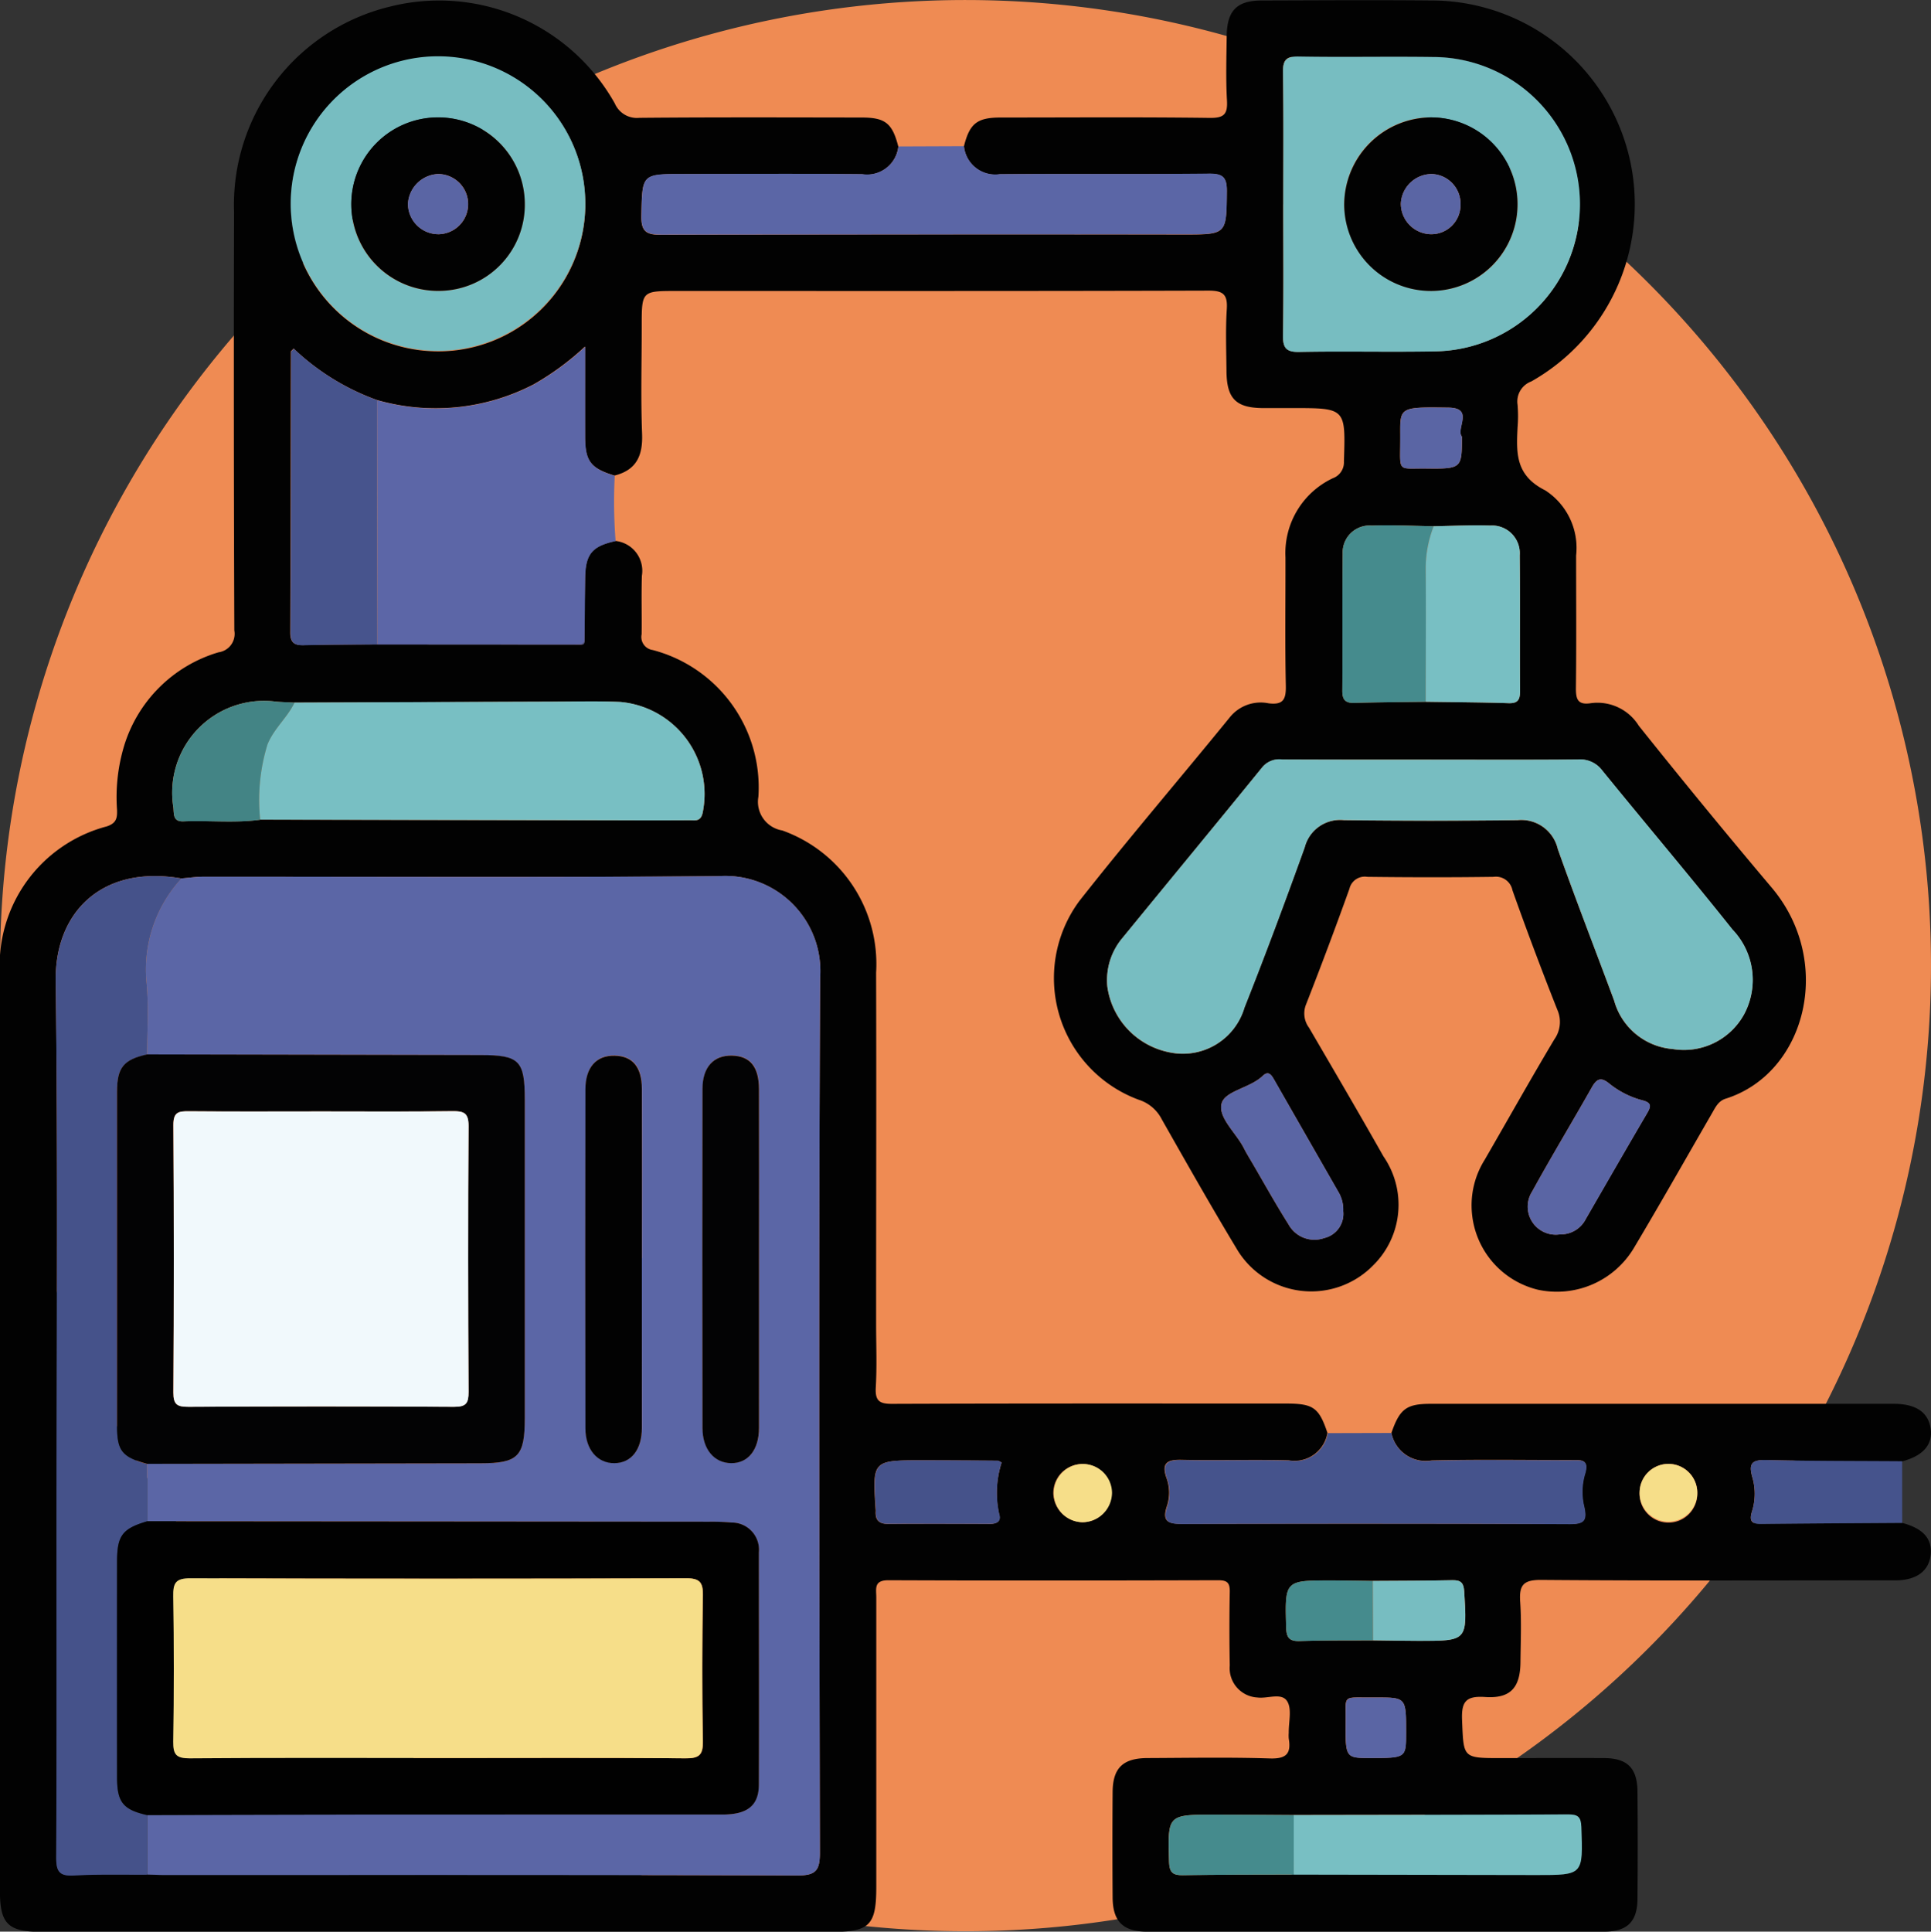 <svg xmlns="http://www.w3.org/2000/svg" width="82" height="82.018" viewBox="0 0 82 82.018">
  <rect x="0" y="0" width="82" height="82.018" fill="#333333" stroke="none"/>
  <g id="Grupo_962301" data-name="Grupo 962301" transform="translate(-498 -23223.229)">
    <g id="Grupo_956685" data-name="Grupo 956685" transform="translate(195 19294.23)">
      <g id="Grupo_951854" data-name="Grupo 951854" transform="translate(303 3929)">
        <path id="Trazado_621807" data-name="Trazado 621807" d="M41,0A41,41,0,1,1,0,41,41,41,0,0,1,41,0Z" fill="#ef8b53"/>
      </g>
      <g id="Grupo_962300" data-name="Grupo 962300" transform="translate(44.649 3393.709)">
        <path id="Trazado_634167" data-name="Trazado 634167" d="M317.437,596.134c.353-1.018.634-1.237,1.66-1.237q9.84,0,19.68,0c.933,0,1.455.359,1.558,1.042s-.318,1.169-1.211,1.4c-1.917-.014-3.834-.005-5.75-.054-.637-.016-.783.142-.6.763a2.506,2.506,0,0,1-.026,1.423c-.12.393-.022.533.388.528,2-.023,3.993-.032,5.99-.046.876.229,1.271.659,1.214,1.324-.06.7-.589,1.114-1.491,1.115-5.017,0-10.034.022-15.051-.018-.763-.006-.94.226-.892.929.059.85.02,1.707.012,2.561-.01,1.084-.421,1.554-1.5,1.481-.824-.056-1.014.2-.98.994.068,1.594.02,1.6,1.637,1.6,1.468,0,2.935-.007,4.4,0,.984.006,1.4.423,1.412,1.413q.019,2.282,0,4.564c-.009.979-.437,1.392-1.437,1.393q-9.687.007-19.374,0c-1.033,0-1.469-.429-1.477-1.447q-.016-2.242,0-4.484c.007-1.019.439-1.436,1.479-1.44,1.735-.007,3.47-.039,5.2.016.7.022.909-.207.8-.848a1.568,1.568,0,0,1,0-.24c-.007-.453.139-1-.062-1.333-.236-.392-.831-.109-1.265-.167a1.247,1.247,0,0,1-1.178-1.357c-.019-1.041-.02-2.082,0-3.122.008-.375-.092-.5-.485-.5-4.67.013-9.34.019-14.01,0-.626,0-.516.357-.516.717q0,6.165,0,12.33c0,1.588-.289,1.882-1.843,1.882H260.1c-1.408,0-1.752-.34-1.752-1.733q0-19.456,0-38.913a6.1,6.1,0,0,1,4.534-6.29c.411-.136.45-.353.439-.7a7.546,7.546,0,0,1,.291-2.688,5.956,5.956,0,0,1,4.022-4.006.79.79,0,0,0,.668-.925q-.034-8.887-.012-17.775a8.659,8.659,0,0,1,6.605-8.711,8.55,8.55,0,0,1,9.563,4.106,1.021,1.021,0,0,0,1.043.612c3.149-.029,6.3-.017,9.447-.013,1,0,1.3.249,1.55,1.236a1.337,1.337,0,0,1-1.535,1.174c-2.533-.023-5.066-.008-7.6-.008-1.774,0-1.738,0-1.778,1.759-.016.7.223.823.862.821q11.079-.032,22.158-.014c1.85,0,1.823,0,1.842-1.822.006-.6-.161-.764-.761-.758-2.959.031-5.919,0-8.879.022a1.333,1.333,0,0,1-1.523-1.185c.242-.97.555-1.224,1.557-1.225,2.962,0,5.924-.023,8.885.016.622.008.761-.171.728-.753-.051-.9-.022-1.814-.011-2.721.014-1.088.431-1.509,1.5-1.512,2.4-.006,4.8-.023,7.2,0a8.647,8.647,0,0,1,4.235,16.176.908.908,0,0,0-.583.99,5.733,5.733,0,0,1,0,.96c-.052,1.085-.1,2.039,1.177,2.676a2.908,2.908,0,0,1,1.309,2.763c0,1.868.014,3.736-.008,5.6-.006.476.055.761.628.673a2.069,2.069,0,0,1,2.041.956q2.77,3.47,5.636,6.864c2.677,3.159,1.468,7.9-1.949,8.973-.314.1-.434.371-.581.624-1.106,1.913-2.193,3.837-3.325,5.734a3.812,3.812,0,0,1-4.063,1.753,3.679,3.679,0,0,1-2.8-3.221,3.635,3.635,0,0,1,.536-2.292c.987-1.705,1.949-3.424,2.959-5.115a1.277,1.277,0,0,0,.13-1.256q-1-2.523-1.908-5.079a.713.713,0,0,0-.8-.568c-1.787.025-3.575.022-5.363,0a.668.668,0,0,0-.76.509q-.889,2.478-1.85,4.93a1.014,1.014,0,0,0,.136.968c1.06,1.816,2.124,3.631,3.159,5.462a3.611,3.611,0,0,1-.438,4.629,3.677,3.677,0,0,1-5.815-.74c-1.085-1.8-2.121-3.632-3.159-5.461a1.664,1.664,0,0,0-.981-.833,5.505,5.505,0,0,1-2.52-8.439c2.078-2.641,4.268-5.193,6.39-7.8a1.679,1.679,0,0,1,1.642-.594c.625.079.748-.163.736-.747-.039-1.814-.011-3.629-.015-5.444a3.513,3.513,0,0,1,2.012-3.366.717.717,0,0,0,.47-.714c.073-2.265.083-2.264-2.178-2.264-.427,0-.854,0-1.281,0-1.127-.012-1.517-.405-1.528-1.559-.008-.881-.043-1.764.013-2.641.04-.63-.156-.789-.785-.787-7.525.023-15.05.015-22.574.015-1.487,0-1.487,0-1.487,1.5,0,1.521-.043,3.044.016,4.563.036.925-.237,1.541-1.171,1.774-1.015-.309-1.249-.607-1.254-1.64-.006-1.23,0-2.46,0-3.839a11.534,11.534,0,0,1-2.185,1.607,9.036,9.036,0,0,1-6.652.662,10.1,10.1,0,0,1-3.537-2.184c-.085.092-.116.11-.116.127-.008,3.976-.008,7.951-.027,11.927,0,.434.169.548.568.538,1.04-.026,2.08-.024,3.12-.033l8.639.006c.1.015.158-.021.161-.127.01-.9.017-1.8.029-2.7.014-1.015.291-1.35,1.29-1.568a1.274,1.274,0,0,1,1.126,1.481c-.026.827,0,1.655-.011,2.482a.558.558,0,0,0,.468.668,6.032,6.032,0,0,1,4.491,6.231,1.232,1.232,0,0,0,1.012,1.431,6.02,6.02,0,0,1,3.987,6.037c.014,4.965,0,9.93,0,14.894,0,.908.038,1.817-.014,2.722-.032.575.162.7.709.694,5.578-.02,11.156-.013,16.734-.012,1.139,0,1.38.177,1.737,1.245a1.418,1.418,0,0,1-1.64,1.166c-1.518-.041-3.039.012-4.557-.022-.6-.013-.861.125-.643.759a1.828,1.828,0,0,1,.031,1.183c-.254.73.1.777.687.776q8.2-.021,16.39.006c.624,0,.758-.142.625-.745a2.665,2.665,0,0,1,.024-1.344c.224-.683-.152-.626-.581-.625-1.972,0-3.945-.031-5.916.016A1.486,1.486,0,0,1,317.437,596.134Zm-.789,6.283c-.585-.007-1.171-.02-1.756-.021-1.989,0-1.977,0-1.926,1.968.011.432.107.623.579.607,1.037-.035,2.076-.023,3.114-.03.64.007,1.279.02,1.919.021,2.091,0,2.078,0,1.952-2.092-.024-.4-.162-.49-.523-.483C318.887,602.41,317.768,602.409,316.648,602.417Zm2.585-44.783c-.877-.013-1.755-.062-2.63-.029a1.144,1.144,0,0,0-1.235,1.192c-.023,1.943,0,3.885-.015,5.828,0,.379.132.52.51.509,1.009-.029,2.02-.033,3.03-.048,1.172.018,2.345.023,3.516.06.4.013.492-.143.489-.512-.014-1.921.006-3.843-.013-5.764a1.179,1.179,0,0,0-1.254-1.265C320.833,557.578,320.032,557.622,319.233,557.634Zm-5.944,54.723c-1.114-.006-2.228-.017-3.341-.018-2.029,0-2.013,0-1.954,2,.014.465.167.58.6.573,1.565-.026,3.129-.02,4.694-.026q5.152.009,10.3.018c2,0,1.984,0,1.909-2.042-.015-.426-.145-.534-.553-.531C321.063,612.349,317.176,612.35,313.289,612.357ZM269.4,570.094l14.876.026c1.12,0,2.24,0,3.36,0,.221,0,.458.068.548-.292a3.924,3.924,0,0,0-3.491-4.731c-.985-.042-1.973-.015-2.959-.012q-5.438.018-10.876.04c-.264-.014-.529-.018-.792-.045a3.9,3.9,0,0,0-4.352,4.506c.024.306-.01.6.435.578C267.234,570.118,268.32,570.242,269.4,570.094Zm-4.8,44.789c.24.007.479.02.72.02,8.965,0,17.93-.011,26.895.021.792,0,.953-.222.951-.976-.024-12.382-.053-24.763.011-37.145a4.039,4.039,0,0,0-4.319-4.31c-7.284.057-14.568.019-21.852.023-.317,0-.634.047-.951.072-3.44-.592-5.374,1.5-5.338,4.323.1,7.846.034,15.694.034,23.542,0,4.564.01,9.129-.012,13.693,0,.576.114.809.741.773C262.52,614.86,263.562,614.89,264.6,614.883Zm54.526-47.339q-3.161,0-6.323,0a.934.934,0,0,0-.844.318c-1.968,2.422-3.957,4.826-5.932,7.242a2.777,2.777,0,0,0-.654,2.081,3.309,3.309,0,0,0,2.691,2.8,2.726,2.726,0,0,0,3.131-1.909c.893-2.251,1.737-4.522,2.557-6.8a1.552,1.552,0,0,1,1.674-1.159q3.681.042,7.363,0a1.59,1.59,0,0,1,1.712,1.222c.765,2.157,1.6,4.291,2.393,6.437a2.819,2.819,0,0,0,2.494,2.059,2.915,2.915,0,0,0,3.039-1.5,3.092,3.092,0,0,0-.511-3.578c-1.81-2.274-3.691-4.492-5.525-6.748a1.167,1.167,0,0,0-1.023-.468C323.291,567.555,321.21,567.545,319.129,567.545Zm-6.282-23.577c0,1.841.018,3.682-.011,5.523-.008.529.094.751.689.739,1.893-.039,3.789.011,5.682-.024a6.248,6.248,0,0,0-.025-12.5c-1.894-.027-3.789.015-5.682-.02-.541-.01-.671.163-.664.676C312.863,540.233,312.847,542.1,312.847,543.968Zm-29.642.067a6.255,6.255,0,1,0-6.4,6.173A6.236,6.236,0,0,0,283.205,544.035Zm32.187,42.69a1.481,1.481,0,0,0-.172-.77q-1.387-2.424-2.775-4.846c-.12-.21-.246-.354-.477-.131-.525.506-1.567.626-1.731,1.143-.19.6.606,1.264.937,1.92.108.213.235.417.355.623.51.873,1,1.757,1.54,2.611a1.251,1.251,0,0,0,1.514.584A1.055,1.055,0,0,0,315.392,586.726Zm9.2.976a1.188,1.188,0,0,0,1.105-.655c.863-1.5,1.723-2.995,2.6-4.485.17-.29.2-.447-.195-.55a3.76,3.76,0,0,1-1.414-.715c-.343-.278-.525-.21-.732.156-.837,1.481-1.718,2.937-2.537,4.427A1.19,1.19,0,0,0,324.594,587.7Zm-23.708,9.685c-.075-.034-.122-.074-.169-.074q-1.6-.013-3.2-.016c-2.116,0-2.116,0-1.977,2.1a.666.666,0,0,1,0,.08c-.016.367.151.523.526.52,1.438-.011,2.877-.008,4.315,0,.3,0,.492-.1.4-.419A4.2,4.2,0,0,1,300.886,597.386Zm19.546-43.559c-.265-.333.538-1.214-.566-1.23-2.052-.029-2.06-.021-2.05,1.136.014,1.655-.2,1.437,1.068,1.449C320.431,555.2,320.431,555.186,320.431,553.827Zm-3.642,53.538c-1.463.022-1.283-.179-1.293.993-.013,1.575,0,1.575,1.03,1.576,1.537,0,1.537,0,1.537-1.072C318.064,607.365,318.064,607.365,316.79,607.365ZM304.3,599.924a1.236,1.236,0,1,0-1.221-1.221A1.268,1.268,0,0,0,304.3,599.924Zm26.127-1.215a1.225,1.225,0,0,0-2.449-.078,1.226,1.226,0,1,0,2.449.078Z" transform="translate(0 0)" fill="#020202"/>
        <path id="Trazado_634168" data-name="Trazado 634168" d="M318.381,589.406c-1,.218-1.276.553-1.29,1.568-.012.9-.02,1.8-.029,2.7l-.161.127-8.639-.005q0-5.187-.009-10.375a9.036,9.036,0,0,0,6.652-.662,11.54,11.54,0,0,0,2.185-1.607c0,1.379,0,2.609,0,3.839.005,1.033.239,1.331,1.254,1.64A21.386,21.386,0,0,0,318.381,589.406Z" transform="translate(-33.888 -31.14)" fill="#5c66a7"/>
        <path id="Trazado_634169" data-name="Trazado 634169" d="M356.925,554.629a1.333,1.333,0,0,0,1.523,1.185c2.96-.021,5.919.009,8.879-.022.6-.006.767.158.761.758-.019,1.822.008,1.822-1.842,1.822q-11.079,0-22.158.014c-.639,0-.878-.124-.862-.821.04-1.758,0-1.759,1.778-1.759,2.533,0,5.066-.015,7.6.008a1.337,1.337,0,0,0,1.535-1.174Z" transform="translate(-57.637 -13.132)" fill="#5b66a6"/>
        <path id="Trazado_634170" data-name="Trazado 634170" d="M422.116,724.878a1.486,1.486,0,0,0,1.72,1.176c1.971-.047,3.944-.012,5.916-.016.429,0,.8-.058.581.625a2.665,2.665,0,0,0-.024,1.344c.134.6,0,.748-.625.745q-8.2-.037-16.39-.006c-.583,0-.942-.045-.687-.776a1.828,1.828,0,0,0-.031-1.183c-.218-.634.043-.772.643-.759,1.518.034,3.039-.018,4.557.023a1.418,1.418,0,0,0,1.64-1.166Z" transform="translate(-104.679 -128.744)" fill="#45538c"/>
        <path id="Trazado_634171" data-name="Trazado 634171" d="M496.455,731.125c-2,.014-3.994.023-5.99.046-.41,0-.508-.135-.388-.528a2.506,2.506,0,0,0,.026-1.423c-.185-.621-.039-.779.6-.763,1.916.048,3.833.04,5.75.054Z" transform="translate(-157.327 -131.174)" fill="#45538c"/>
        <path id="Trazado_634172" data-name="Trazado 634172" d="M279.171,651.308c.317-.025.634-.072.951-.073,7.284,0,14.568.033,21.852-.023a4.039,4.039,0,0,1,4.319,4.31c-.064,12.381-.035,24.763-.011,37.145,0,.754-.159.978-.951.976-8.965-.031-17.93-.02-26.895-.021-.24,0-.48-.013-.72-.02l0-2.525q4.964-.011,9.927-.021,7.246-.005,14.492,0c1.065,0,1.546-.375,1.551-1.283.016-3.283.008-6.566,0-9.849a1.153,1.153,0,0,0-1.158-1.266,9.434,9.434,0,0,0-.959-.035q-11.929-.012-23.859-.019l0-2.437,14.152-.023c1.607,0,1.887-.285,1.888-1.919q0-6.757,0-13.515c0-1.666-.227-1.893-1.883-1.9l-14.152-.028c0-1.008.069-2.023-.025-3.022A5.705,5.705,0,0,1,279.171,651.308ZM303.7,667.444c0-2.4.005-4.8,0-7.2,0-.948-.379-1.4-1.14-1.418-.782-.021-1.256.481-1.258,1.415q-.014,7.2,0,14.395c0,.911.5,1.487,1.216,1.494s1.18-.564,1.183-1.491C303.7,672.242,303.695,669.843,303.7,667.444Zm-4.973-.013c0-2.4.005-4.8,0-7.2,0-.928-.4-1.392-1.158-1.406-.776-.015-1.238.492-1.24,1.433q-.012,7.2,0,14.391c0,.9.507,1.481,1.23,1.478s1.166-.57,1.168-1.505C298.726,672.228,298.722,669.829,298.722,667.431Z" transform="translate(-13.114 -78.72)" fill="#5b66a6"/>
        <path id="Trazado_634173" data-name="Trazado 634173" d="M418.608,635.776c2.081,0,4.162.011,6.242-.009a1.167,1.167,0,0,1,1.023.468c1.834,2.256,3.715,4.474,5.525,6.748a3.092,3.092,0,0,1,.511,3.578,2.915,2.915,0,0,1-3.039,1.5A2.819,2.819,0,0,1,426.377,646c-.8-2.146-1.628-4.28-2.393-6.437a1.59,1.59,0,0,0-1.711-1.222q-3.681.049-7.363,0a1.552,1.552,0,0,0-1.674,1.159c-.821,2.279-1.664,4.55-2.557,6.8a2.726,2.726,0,0,1-3.131,1.909,3.309,3.309,0,0,1-2.691-2.8,2.777,2.777,0,0,1,.654-2.081c1.975-2.416,3.964-4.821,5.932-7.242a.934.934,0,0,1,.844-.318Q415.447,635.781,418.608,635.776Z" transform="translate(-99.479 -68.231)" fill="#77bdc1"/>
        <path id="Trazado_634174" data-name="Trazado 634174" d="M271.066,651.3a5.7,5.7,0,0,0-1.48,4.454c.094,1,.022,2.015.025,3.023-1,.219-1.28.554-1.28,1.586q-.005,7.1,0,14.2c0,1.047.217,1.307,1.276,1.6q0,1.218,0,2.437c-1.047.308-1.276.606-1.277,1.694q0,4.594,0,9.189c0,1.047.26,1.36,1.278,1.591l0,2.525c-1.04.007-2.083-.023-3.121.036-.627.036-.744-.2-.741-.773.022-4.564.012-9.129.012-13.693,0-7.847.065-15.7-.034-23.542C265.692,652.8,267.626,650.705,271.066,651.3Z" transform="translate(-5.009 -78.709)" fill="#45528a"/>
        <path id="Trazado_634175" data-name="Trazado 634175" d="M428.137,549.043c0-1.867.016-3.735-.011-5.6-.007-.513.123-.686.664-.676,1.893.035,3.788-.007,5.682.02a6.248,6.248,0,0,1,.025,12.5c-1.893.035-3.788-.015-5.682.024-.6.012-.7-.21-.689-.739C428.155,552.725,428.137,550.884,428.137,549.043Zm9.946-.04a3.68,3.68,0,0,0-3.747-3.654,3.684,3.684,0,1,0,.149,7.367A3.659,3.659,0,0,0,438.083,549Z" transform="translate(-115.29 -5.075)" fill="#77bdc1"/>
        <path id="Trazado_634176" data-name="Trazado 634176" d="M294.2,628.135q5.438-.021,10.876-.04c.986,0,1.975-.03,2.959.013a3.924,3.924,0,0,1,3.491,4.731c-.091.36-.327.29-.548.292-1.12.007-2.24.005-3.36,0l-14.876-.026a7.993,7.993,0,0,1,.31-3.2C293.327,629.233,293.9,628.774,294.2,628.135Z" transform="translate(-23.344 -63.014)" fill="#78bfc3"/>
        <path id="Trazado_634177" data-name="Trazado 634177" d="M309.329,549.145A6.255,6.255,0,0,1,296.82,549a6.255,6.255,0,1,1,12.509.147Zm-2.572-.1a3.674,3.674,0,0,0-3.663-3.658,3.684,3.684,0,1,0,.063,7.367A3.656,3.656,0,0,0,306.757,549.041Z" transform="translate(-26.123 -5.11)" fill="#77bdc1"/>
        <path id="Trazado_634178" data-name="Trazado 634178" d="M300.469,583.6q0,5.188.009,10.375c-1.04.009-2.08.006-3.12.033-.4.01-.57-.1-.568-.538.018-3.976.019-7.951.027-11.927,0-.017.03-.035.116-.127A10.1,10.1,0,0,0,300.469,583.6Z" transform="translate(-26.103 -31.32)" fill="#47548d"/>
        <path id="Trazado_634179" data-name="Trazado 634179" d="M429.538,775.372c3.887-.007,7.774-.008,11.661-.027.408,0,.538.105.553.532.074,2.043.089,2.045-1.91,2.042q-5.152-.007-10.3-.018Q429.539,776.636,429.538,775.372Z" transform="translate(-116.249 -163.015)" fill="#78bfc3"/>
        <path id="Trazado_634180" data-name="Trazado 634180" d="M447.34,604.833c.8-.012,1.6-.056,2.4-.029a1.179,1.179,0,0,1,1.254,1.265c.02,1.921,0,3.842.013,5.764,0,.369-.093.525-.489.512-1.172-.037-2.344-.042-3.516-.06,0-1.863.017-3.726,0-5.589A4.9,4.9,0,0,1,447.34,604.833Z" transform="translate(-128.107 -47.199)" fill="#78bfc3"/>
        <path id="Trazado_634181" data-name="Trazado 634181" d="M439.85,604.828a4.9,4.9,0,0,0-.339,1.864c.015,1.863,0,3.726,0,5.589-1.01.014-2.02.019-3.03.048-.378.011-.512-.13-.51-.509.013-1.943-.008-3.886.015-5.828a1.144,1.144,0,0,1,1.235-1.192C438.095,604.766,438.973,604.815,439.85,604.828Z" transform="translate(-120.617 -47.194)" fill="#458b8d"/>
        <path id="Trazado_634182" data-name="Trazado 634182" d="M425.125,683.164a1.056,1.056,0,0,1-.809,1.134,1.252,1.252,0,0,1-1.514-.584c-.539-.854-1.03-1.739-1.54-2.611-.121-.206-.248-.41-.355-.624-.332-.656-1.128-1.32-.937-1.92.164-.517,1.206-.637,1.731-1.143.232-.223.357-.08.477.131q1.384,2.425,2.775,4.847A1.491,1.491,0,0,1,425.125,683.164Z" transform="translate(-109.732 -96.438)" fill="#5a65a4"/>
        <path id="Trazado_634183" data-name="Trazado 634183" d="M286.406,628.1c-.306.639-.875,1.1-1.148,1.775a7.993,7.993,0,0,0-.31,3.2c-1.081.148-2.168.025-3.251.067-.444.017-.411-.272-.435-.578a3.9,3.9,0,0,1,4.352-4.506C285.877,628.08,286.142,628.084,286.406,628.1Z" transform="translate(-15.547 -62.977)" fill="#438485"/>
        <path id="Trazado_634184" data-name="Trazado 634184" d="M461.882,684.688a1.19,1.19,0,0,1-1.176-1.823c.819-1.49,1.7-2.946,2.537-4.427.207-.366.389-.434.732-.156a3.761,3.761,0,0,0,1.414.715c.4.1.365.26.195.55-.873,1.491-1.733,2.989-2.6,4.485A1.19,1.19,0,0,1,461.882,684.688Z" transform="translate(-137.288 -96.986)" fill="#5a65a4"/>
        <path id="Trazado_634185" data-name="Trazado 634185" d="M379.481,728.589a4.2,4.2,0,0,0-.1,2.189c.1.315-.1.42-.4.419-1.438,0-2.876-.008-4.315,0-.376,0-.542-.152-.526-.52a.666.666,0,0,0,0-.08c-.139-2.1-.139-2.1,1.977-2.1q1.6,0,3.2.016C379.358,728.514,379.405,728.554,379.481,728.589Z" transform="translate(-78.595 -131.202)" fill="#45528a"/>
        <path id="Trazado_634186" data-name="Trazado 634186" d="M418.3,775.391q0,1.264,0,2.529c-1.565.006-3.13,0-4.694.026-.435.007-.589-.108-.6-.573-.058-2-.075-2,1.954-2C416.07,775.374,417.184,775.384,418.3,775.391Z" transform="translate(-105.009 -163.034)" fill="#458b8d"/>
        <path id="Trazado_634187" data-name="Trazado 634187" d="M440.006,744.39c1.119-.008,2.239-.007,3.358-.031.361-.008.5.085.523.483.126,2.094.139,2.1-1.952,2.092-.64,0-1.279-.014-1.919-.021Q440.011,745.652,440.006,744.39Z" transform="translate(-123.358 -141.973)" fill="#77bdc1"/>
        <path id="Trazado_634188" data-name="Trazado 634188" d="M432.185,744.413q.005,1.262.011,2.523c-1.038.007-2.077-.005-3.114.03-.472.016-.568-.174-.579-.607-.051-1.969-.064-1.97,1.926-1.968C431.015,744.393,431.6,744.405,432.185,744.413Z" transform="translate(-115.537 -141.995)" fill="#458b8d"/>
        <path id="Trazado_634189" data-name="Trazado 634189" d="M446.247,590.434c0,1.359,0,1.369-1.548,1.355-1.265-.012-1.054.206-1.068-1.449-.01-1.157,0-1.165,2.05-1.136C446.785,589.22,445.982,590.1,446.247,590.434Z" transform="translate(-125.816 -36.606)" fill="#5a65a4"/>
        <path id="Trazado_634190" data-name="Trazado 634190" d="M437.707,759.874c1.274,0,1.274,0,1.274,1.5,0,1.073,0,1.073-1.537,1.072-1.034,0-1.043,0-1.03-1.576C436.424,759.7,436.243,759.9,437.707,759.874Z" transform="translate(-120.917 -152.508)" fill="#5a65a4"/>
        <path id="Trazado_634191" data-name="Trazado 634191" d="M398.941,731.455a1.236,1.236,0,1,1,1.274-1.249A1.261,1.261,0,0,1,398.941,731.455Z" transform="translate(-94.642 -131.532)" fill="#f6de89"/>
        <path id="Trazado_634192" data-name="Trazado 634192" d="M477.752,730.237a1.225,1.225,0,1,1-1.188-1.258A1.231,1.231,0,0,1,477.752,730.237Z" transform="translate(-147.326 -131.529)" fill="#f6de89"/>
        <path id="Trazado_634193" data-name="Trazado 634193" d="M335.2,620.293l.161-.127C335.358,620.272,335.3,620.308,335.2,620.293Z" transform="translate(-52.187 -57.637)" fill="#47548d"/>
        <path id="Trazado_634194" data-name="Trazado 634194" d="M275.117,749.037c-1.018-.232-1.277-.544-1.278-1.591q-.006-4.594,0-9.189c0-1.088.23-1.386,1.277-1.694q11.93.009,23.859.019a9.452,9.452,0,0,1,.959.035,1.153,1.153,0,0,1,1.158,1.266c0,3.283.012,6.566,0,9.849,0,.907-.486,1.282-1.551,1.283q-7.246,0-14.492,0Q280.081,749.02,275.117,749.037Zm12.293-2.424c3.523,0,7.046-.017,10.568.016.612.006.752-.163.741-.753-.038-2.055-.032-4.11,0-6.165.008-.546-.129-.727-.7-.725q-10.528.029-21.056,0c-.629,0-.74.2-.731.77q.051,3.082,0,6.165c-.009.553.125.714.7.71C280.418,746.6,283.914,746.613,287.41,746.613Z" transform="translate(-10.516 -136.679)" fill="#010101"/>
        <path id="Trazado_634195" data-name="Trazado 634195" d="M275.11,692.189c-1.059-.291-1.275-.551-1.276-1.6q0-7.1,0-14.2c0-1.031.28-1.367,1.28-1.586l14.152.028c1.656,0,1.883.23,1.883,1.9q0,6.757,0,13.515c0,1.634-.28,1.917-1.888,1.919Zm7.45-14.965c-1.893,0-3.787.01-5.68-.008-.435,0-.661.029-.657.582q.041,5.681,0,11.362c0,.519.17.608.64.606q5.64-.026,11.281,0c.51,0,.616-.158.614-.634-.018-3.761-.023-7.522,0-11.282,0-.56-.193-.644-.683-.638C286.241,677.239,284.4,677.224,282.56,677.224Z" transform="translate(-10.513 -94.743)" fill="#030304"/>
        <path id="Trazado_634196" data-name="Trazado 634196" d="M353.685,683.561c0,2.4,0,4.8,0,7.2,0,.927-.466,1.5-1.183,1.491s-1.215-.583-1.216-1.494q-.012-7.2,0-14.395c0-.933.477-1.435,1.258-1.415.761.02,1.137.469,1.14,1.417C353.691,678.762,353.685,681.161,353.685,683.561Z" transform="translate(-63.104 -94.836)" fill="#030304"/>
        <path id="Trazado_634197" data-name="Trazado 634197" d="M338.193,683.549c0,2.4,0,4.8,0,7.2,0,.935-.452,1.5-1.168,1.505s-1.229-.575-1.23-1.478q-.013-7.2,0-14.391c0-.941.464-1.448,1.24-1.433.758.014,1.154.478,1.158,1.406C338.2,678.752,338.193,681.15,338.193,683.549Z" transform="translate(-52.585 -94.837)" fill="#020202"/>
        <path id="Trazado_634198" data-name="Trazado 634198" d="M443.579,554.472a3.68,3.68,0,0,1-7.36.07,3.72,3.72,0,0,1,3.613-3.724A3.68,3.68,0,0,1,443.579,554.472Zm-2.42.066a1.266,1.266,0,0,0-1.221-1.316,1.319,1.319,0,0,0-1.314,1.249,1.3,1.3,0,0,0,1.246,1.306A1.241,1.241,0,0,0,441.159,554.538Z" transform="translate(-120.786 -10.543)" fill="#020202"/>
        <path id="Trazado_634199" data-name="Trazado 634199" d="M312.2,554.474a3.656,3.656,0,0,1-3.6,3.71,3.684,3.684,0,1,1,3.6-3.71Zm-3.669-1.252a1.339,1.339,0,0,0-1.291,1.262,1.292,1.292,0,0,0,1.325,1.294,1.278,1.278,0,0,0-.034-2.555Z" transform="translate(-31.563 -10.544)" fill="#020202"/>
        <path id="Trazado_634200" data-name="Trazado 634200" d="M292.464,751.734c-3.5,0-6.992-.014-10.488.014-.572,0-.706-.157-.7-.71q.051-3.082,0-6.165c-.01-.573.1-.772.731-.77q10.528.037,21.056,0c.575,0,.711.179.7.725-.03,2.055-.035,4.111,0,6.165.011.59-.128.759-.741.753C299.51,751.717,295.987,751.734,292.464,751.734Z" transform="translate(-15.57 -141.799)" fill="#f6de89"/>
        <path id="Trazado_634201" data-name="Trazado 634201" d="M287.619,682.315c1.84,0,3.681.015,5.52-.01.489-.007.687.078.683.638-.027,3.761-.022,7.521,0,11.282,0,.476-.1.638-.614.634q-5.64-.034-11.281,0c-.47,0-.643-.087-.64-.606q.035-5.681,0-11.362c0-.553.221-.586.657-.582C283.832,682.326,285.726,682.315,287.619,682.315Z" transform="translate(-15.572 -99.834)" fill="#f1f9fc"/>
        <path id="Trazado_634202" data-name="Trazado 634202" d="M446.249,559.626a1.241,1.241,0,0,1-1.289,1.239,1.3,1.3,0,0,1-1.246-1.306,1.319,1.319,0,0,1,1.314-1.249A1.266,1.266,0,0,1,446.249,559.626Z" transform="translate(-125.876 -15.632)" fill="#5a65a4"/>
        <path id="Trazado_634203" data-name="Trazado 634203" d="M313.618,558.314a1.278,1.278,0,0,1,.034,2.555,1.292,1.292,0,0,1-1.325-1.294A1.339,1.339,0,0,1,313.618,558.314Z" transform="translate(-36.654 -15.635)" fill="#5a65a4"/>
      </g>
    </g>
  </g>
</svg>
